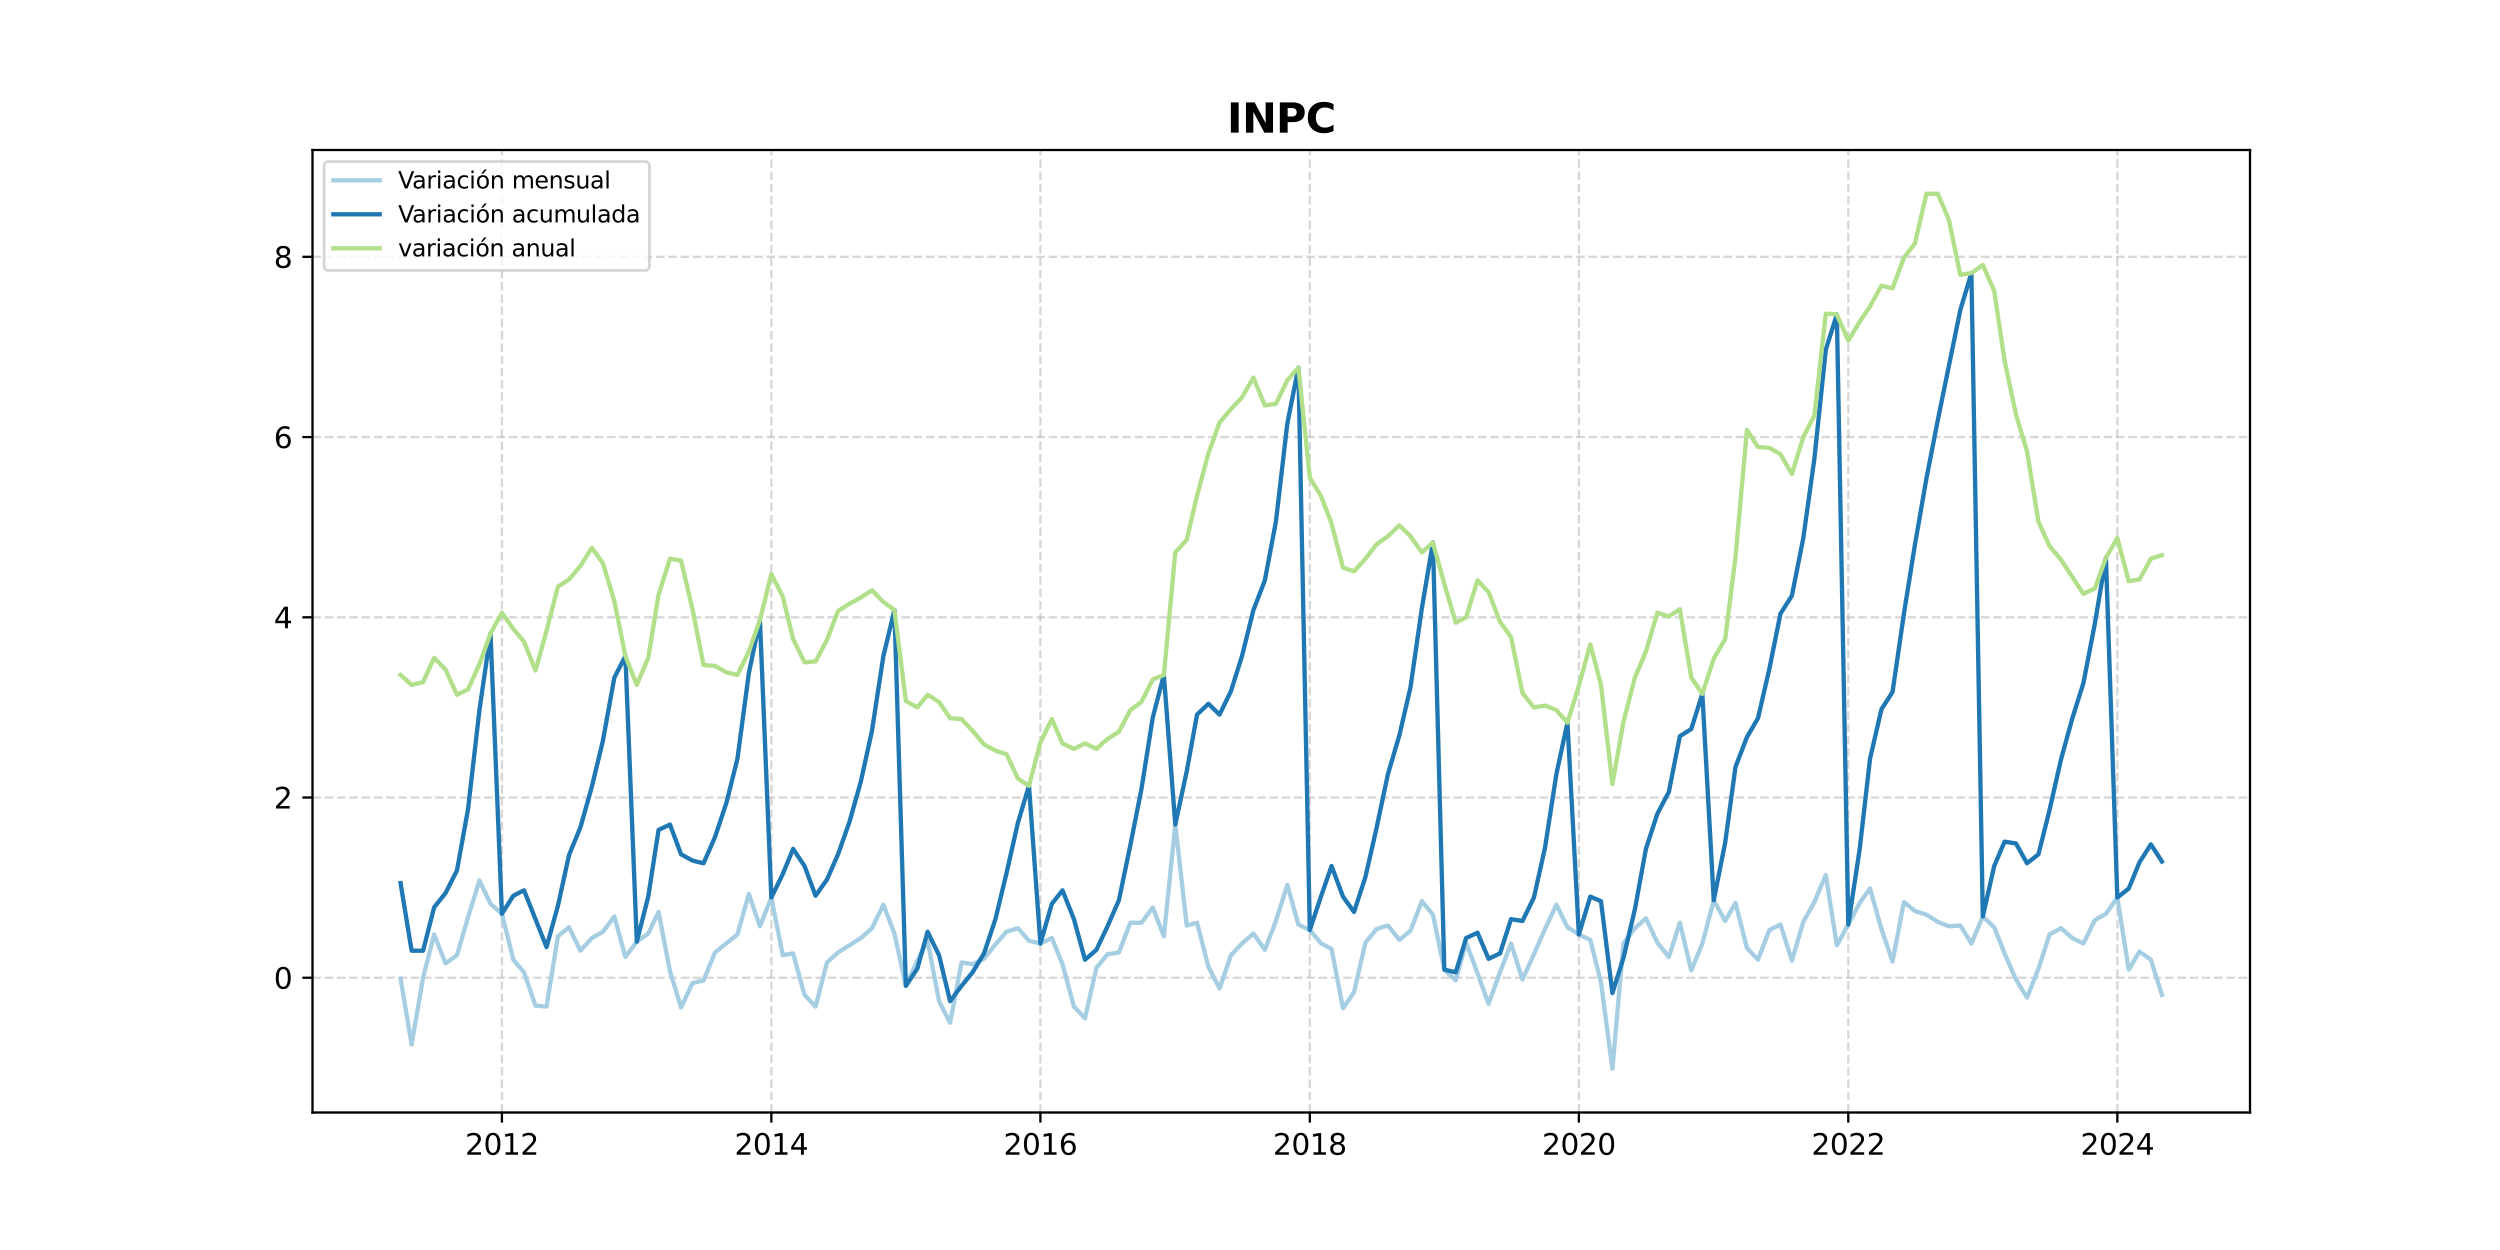 <?xml version="1.0" encoding="utf-8" standalone="no"?>
<!DOCTYPE svg PUBLIC "-//W3C//DTD SVG 1.1//EN"
  "http://www.w3.org/Graphics/SVG/1.1/DTD/svg11.dtd">
<svg xmlns:xlink="http://www.w3.org/1999/xlink" width="864pt" height="432pt" viewBox="0 0 864 432" xmlns="http://www.w3.org/2000/svg" version="1.1">
 <defs>
  <style type="text/css">*{stroke-linejoin: round; stroke-linecap: butt}</style>
 </defs>
 <g id="figure_1">
  <g id="patch_1">
   <path d="M 0 432 
L 864 432 
L 864 0 
L 0 0 
z
" style="fill: #ffffff"/>
  </g>
  <g id="axes_1">
   <g id="patch_2">
    <path d="M 108 384.48 
L 777.6 384.48 
L 777.6 51.84 
L 108 51.84 
z
" style="fill: #ffffff"/>
   </g>
   <g id="matplotlib.axis_1">
    <g id="xtick_1">
     <g id="line2d_1">
      <path d="M 173.465 384.48 
L 173.465 51.84 
" clip-path="url(#p5098caa0e2)" style="fill: none; stroke-dasharray: 2.96,1.28; stroke-dashoffset: 0; stroke: #b0b0b0; stroke-opacity: 0.5; stroke-width: 0.8"/>
     </g>
     <g id="line2d_2">
      <defs>
       <path id="m06161474cc" d="M 0 0 
L 0 3.5 
" style="stroke: #000000; stroke-width: 0.8"/>
      </defs>
      <g>
       <use xlink:href="#m06161474cc" x="173.465" y="384.48" style="stroke: #000000; stroke-width: 0.8"/>
      </g>
     </g>
     <g id="text_1">
      <!-- 2012 -->
      <g transform="translate(160.74 399.078) scale(0.1 -0.1)">
       <defs>
        <path id="DejaVuSans-32" d="M 1228 531 
L 3431 531 
L 3431 0 
L 469 0 
L 469 531 
Q 828 903 1448 1529 
Q 2069 2156 2228 2338 
Q 2531 2678 2651 2914 
Q 2772 3150 2772 3378 
Q 2772 3750 2511 3984 
Q 2250 4219 1831 4219 
Q 1534 4219 1204 4116 
Q 875 4013 500 3803 
L 500 4441 
Q 881 4594 1212 4672 
Q 1544 4750 1819 4750 
Q 2544 4750 2975 4387 
Q 3406 4025 3406 3419 
Q 3406 3131 3298 2873 
Q 3191 2616 2906 2266 
Q 2828 2175 2409 1742 
Q 1991 1309 1228 531 
z
" transform="scale(0.016)"/>
        <path id="DejaVuSans-30" d="M 2034 4250 
Q 1547 4250 1301 3770 
Q 1056 3291 1056 2328 
Q 1056 1369 1301 889 
Q 1547 409 2034 409 
Q 2525 409 2770 889 
Q 3016 1369 3016 2328 
Q 3016 3291 2770 3770 
Q 2525 4250 2034 4250 
z
M 2034 4750 
Q 2819 4750 3233 4129 
Q 3647 3509 3647 2328 
Q 3647 1150 3233 529 
Q 2819 -91 2034 -91 
Q 1250 -91 836 529 
Q 422 1150 422 2328 
Q 422 3509 836 4129 
Q 1250 4750 2034 4750 
z
" transform="scale(0.016)"/>
        <path id="DejaVuSans-31" d="M 794 531 
L 1825 531 
L 1825 4091 
L 703 3866 
L 703 4441 
L 1819 4666 
L 2450 4666 
L 2450 531 
L 3481 531 
L 3481 0 
L 794 0 
L 794 531 
z
" transform="scale(0.016)"/>
       </defs>
       <use xlink:href="#DejaVuSans-32"/>
       <use xlink:href="#DejaVuSans-30" transform="translate(63.623 0)"/>
       <use xlink:href="#DejaVuSans-31" transform="translate(127.246 0)"/>
       <use xlink:href="#DejaVuSans-32" transform="translate(190.869 0)"/>
      </g>
     </g>
    </g>
    <g id="xtick_2">
     <g id="line2d_3">
      <path d="M 266.576 384.48 
L 266.576 51.84 
" clip-path="url(#p5098caa0e2)" style="fill: none; stroke-dasharray: 2.96,1.28; stroke-dashoffset: 0; stroke: #b0b0b0; stroke-opacity: 0.5; stroke-width: 0.8"/>
     </g>
     <g id="line2d_4">
      <g>
       <use xlink:href="#m06161474cc" x="266.576" y="384.48" style="stroke: #000000; stroke-width: 0.8"/>
      </g>
     </g>
     <g id="text_2">
      <!-- 2014 -->
      <g transform="translate(253.851 399.078) scale(0.1 -0.1)">
       <defs>
        <path id="DejaVuSans-34" d="M 2419 4116 
L 825 1625 
L 2419 1625 
L 2419 4116 
z
M 2253 4666 
L 3047 4666 
L 3047 1625 
L 3713 1625 
L 3713 1100 
L 3047 1100 
L 3047 0 
L 2419 0 
L 2419 1100 
L 313 1100 
L 313 1709 
L 2253 4666 
z
" transform="scale(0.016)"/>
       </defs>
       <use xlink:href="#DejaVuSans-32"/>
       <use xlink:href="#DejaVuSans-30" transform="translate(63.623 0)"/>
       <use xlink:href="#DejaVuSans-31" transform="translate(127.246 0)"/>
       <use xlink:href="#DejaVuSans-34" transform="translate(190.869 0)"/>
      </g>
     </g>
    </g>
    <g id="xtick_3">
     <g id="line2d_5">
      <path d="M 359.56 384.48 
L 359.56 51.84 
" clip-path="url(#p5098caa0e2)" style="fill: none; stroke-dasharray: 2.96,1.28; stroke-dashoffset: 0; stroke: #b0b0b0; stroke-opacity: 0.5; stroke-width: 0.8"/>
     </g>
     <g id="line2d_6">
      <g>
       <use xlink:href="#m06161474cc" x="359.56" y="384.48" style="stroke: #000000; stroke-width: 0.8"/>
      </g>
     </g>
     <g id="text_3">
      <!-- 2016 -->
      <g transform="translate(346.835 399.078) scale(0.1 -0.1)">
       <defs>
        <path id="DejaVuSans-36" d="M 2113 2584 
Q 1688 2584 1439 2293 
Q 1191 2003 1191 1497 
Q 1191 994 1439 701 
Q 1688 409 2113 409 
Q 2538 409 2786 701 
Q 3034 994 3034 1497 
Q 3034 2003 2786 2293 
Q 2538 2584 2113 2584 
z
M 3366 4563 
L 3366 3988 
Q 3128 4100 2886 4159 
Q 2644 4219 2406 4219 
Q 1781 4219 1451 3797 
Q 1122 3375 1075 2522 
Q 1259 2794 1537 2939 
Q 1816 3084 2150 3084 
Q 2853 3084 3261 2657 
Q 3669 2231 3669 1497 
Q 3669 778 3244 343 
Q 2819 -91 2113 -91 
Q 1303 -91 875 529 
Q 447 1150 447 2328 
Q 447 3434 972 4092 
Q 1497 4750 2381 4750 
Q 2619 4750 2861 4703 
Q 3103 4656 3366 4563 
z
" transform="scale(0.016)"/>
       </defs>
       <use xlink:href="#DejaVuSans-32"/>
       <use xlink:href="#DejaVuSans-30" transform="translate(63.623 0)"/>
       <use xlink:href="#DejaVuSans-31" transform="translate(127.246 0)"/>
       <use xlink:href="#DejaVuSans-36" transform="translate(190.869 0)"/>
      </g>
     </g>
    </g>
    <g id="xtick_4">
     <g id="line2d_7">
      <path d="M 452.672 384.48 
L 452.672 51.84 
" clip-path="url(#p5098caa0e2)" style="fill: none; stroke-dasharray: 2.96,1.28; stroke-dashoffset: 0; stroke: #b0b0b0; stroke-opacity: 0.5; stroke-width: 0.8"/>
     </g>
     <g id="line2d_8">
      <g>
       <use xlink:href="#m06161474cc" x="452.672" y="384.48" style="stroke: #000000; stroke-width: 0.8"/>
      </g>
     </g>
     <g id="text_4">
      <!-- 2018 -->
      <g transform="translate(439.947 399.078) scale(0.1 -0.1)">
       <defs>
        <path id="DejaVuSans-38" d="M 2034 2216 
Q 1584 2216 1326 1975 
Q 1069 1734 1069 1313 
Q 1069 891 1326 650 
Q 1584 409 2034 409 
Q 2484 409 2743 651 
Q 3003 894 3003 1313 
Q 3003 1734 2745 1975 
Q 2488 2216 2034 2216 
z
M 1403 2484 
Q 997 2584 770 2862 
Q 544 3141 544 3541 
Q 544 4100 942 4425 
Q 1341 4750 2034 4750 
Q 2731 4750 3128 4425 
Q 3525 4100 3525 3541 
Q 3525 3141 3298 2862 
Q 3072 2584 2669 2484 
Q 3125 2378 3379 2068 
Q 3634 1759 3634 1313 
Q 3634 634 3220 271 
Q 2806 -91 2034 -91 
Q 1263 -91 848 271 
Q 434 634 434 1313 
Q 434 1759 690 2068 
Q 947 2378 1403 2484 
z
M 1172 3481 
Q 1172 3119 1398 2916 
Q 1625 2713 2034 2713 
Q 2441 2713 2670 2916 
Q 2900 3119 2900 3481 
Q 2900 3844 2670 4047 
Q 2441 4250 2034 4250 
Q 1625 4250 1398 4047 
Q 1172 3844 1172 3481 
z
" transform="scale(0.016)"/>
       </defs>
       <use xlink:href="#DejaVuSans-32"/>
       <use xlink:href="#DejaVuSans-30" transform="translate(63.623 0)"/>
       <use xlink:href="#DejaVuSans-31" transform="translate(127.246 0)"/>
       <use xlink:href="#DejaVuSans-38" transform="translate(190.869 0)"/>
      </g>
     </g>
    </g>
    <g id="xtick_5">
     <g id="line2d_9">
      <path d="M 545.656 384.48 
L 545.656 51.84 
" clip-path="url(#p5098caa0e2)" style="fill: none; stroke-dasharray: 2.96,1.28; stroke-dashoffset: 0; stroke: #b0b0b0; stroke-opacity: 0.5; stroke-width: 0.8"/>
     </g>
     <g id="line2d_10">
      <g>
       <use xlink:href="#m06161474cc" x="545.656" y="384.48" style="stroke: #000000; stroke-width: 0.8"/>
      </g>
     </g>
     <g id="text_5">
      <!-- 2020 -->
      <g transform="translate(532.931 399.078) scale(0.1 -0.1)">
       <use xlink:href="#DejaVuSans-32"/>
       <use xlink:href="#DejaVuSans-30" transform="translate(63.623 0)"/>
       <use xlink:href="#DejaVuSans-32" transform="translate(127.246 0)"/>
       <use xlink:href="#DejaVuSans-30" transform="translate(190.869 0)"/>
      </g>
     </g>
    </g>
    <g id="xtick_6">
     <g id="line2d_11">
      <path d="M 638.767 384.48 
L 638.767 51.84 
" clip-path="url(#p5098caa0e2)" style="fill: none; stroke-dasharray: 2.96,1.28; stroke-dashoffset: 0; stroke: #b0b0b0; stroke-opacity: 0.5; stroke-width: 0.8"/>
     </g>
     <g id="line2d_12">
      <g>
       <use xlink:href="#m06161474cc" x="638.767" y="384.48" style="stroke: #000000; stroke-width: 0.8"/>
      </g>
     </g>
     <g id="text_6">
      <!-- 2022 -->
      <g transform="translate(626.042 399.078) scale(0.1 -0.1)">
       <use xlink:href="#DejaVuSans-32"/>
       <use xlink:href="#DejaVuSans-30" transform="translate(63.623 0)"/>
       <use xlink:href="#DejaVuSans-32" transform="translate(127.246 0)"/>
       <use xlink:href="#DejaVuSans-32" transform="translate(190.869 0)"/>
      </g>
     </g>
    </g>
    <g id="xtick_7">
     <g id="line2d_13">
      <path d="M 731.751 384.48 
L 731.751 51.84 
" clip-path="url(#p5098caa0e2)" style="fill: none; stroke-dasharray: 2.96,1.28; stroke-dashoffset: 0; stroke: #b0b0b0; stroke-opacity: 0.5; stroke-width: 0.8"/>
     </g>
     <g id="line2d_14">
      <g>
       <use xlink:href="#m06161474cc" x="731.751" y="384.48" style="stroke: #000000; stroke-width: 0.8"/>
      </g>
     </g>
     <g id="text_7">
      <!-- 2024 -->
      <g transform="translate(719.026 399.078) scale(0.1 -0.1)">
       <use xlink:href="#DejaVuSans-32"/>
       <use xlink:href="#DejaVuSans-30" transform="translate(63.623 0)"/>
       <use xlink:href="#DejaVuSans-32" transform="translate(127.246 0)"/>
       <use xlink:href="#DejaVuSans-34" transform="translate(190.869 0)"/>
      </g>
     </g>
    </g>
   </g>
   <g id="matplotlib.axis_2">
    <g id="ytick_1">
     <g id="line2d_15">
      <path d="M 108 337.905 
L 777.6 337.905 
" clip-path="url(#p5098caa0e2)" style="fill: none; stroke-dasharray: 2.96,1.28; stroke-dashoffset: 0; stroke: #b0b0b0; stroke-opacity: 0.5; stroke-width: 0.8"/>
     </g>
     <g id="line2d_16">
      <defs>
       <path id="md1e1a2784a" d="M 0 0 
L -3.5 0 
" style="stroke: #000000; stroke-width: 0.8"/>
      </defs>
      <g>
       <use xlink:href="#md1e1a2784a" x="108" y="337.905" style="stroke: #000000; stroke-width: 0.8"/>
      </g>
     </g>
     <g id="text_8">
      <!-- 0 -->
      <g transform="translate(94.638 341.705) scale(0.1 -0.1)">
       <use xlink:href="#DejaVuSans-30"/>
      </g>
     </g>
    </g>
    <g id="ytick_2">
     <g id="line2d_17">
      <path d="M 108 275.619 
L 777.6 275.619 
" clip-path="url(#p5098caa0e2)" style="fill: none; stroke-dasharray: 2.96,1.28; stroke-dashoffset: 0; stroke: #b0b0b0; stroke-opacity: 0.5; stroke-width: 0.8"/>
     </g>
     <g id="line2d_18">
      <g>
       <use xlink:href="#md1e1a2784a" x="108" y="275.619" style="stroke: #000000; stroke-width: 0.8"/>
      </g>
     </g>
     <g id="text_9">
      <!-- 2 -->
      <g transform="translate(94.638 279.418) scale(0.1 -0.1)">
       <use xlink:href="#DejaVuSans-32"/>
      </g>
     </g>
    </g>
    <g id="ytick_3">
     <g id="line2d_19">
      <path d="M 108 213.333 
L 777.6 213.333 
" clip-path="url(#p5098caa0e2)" style="fill: none; stroke-dasharray: 2.96,1.28; stroke-dashoffset: 0; stroke: #b0b0b0; stroke-opacity: 0.5; stroke-width: 0.8"/>
     </g>
     <g id="line2d_20">
      <g>
       <use xlink:href="#md1e1a2784a" x="108" y="213.333" style="stroke: #000000; stroke-width: 0.8"/>
      </g>
     </g>
     <g id="text_10">
      <!-- 4 -->
      <g transform="translate(94.638 217.132) scale(0.1 -0.1)">
       <use xlink:href="#DejaVuSans-34"/>
      </g>
     </g>
    </g>
    <g id="ytick_4">
     <g id="line2d_21">
      <path d="M 108 151.047 
L 777.6 151.047 
" clip-path="url(#p5098caa0e2)" style="fill: none; stroke-dasharray: 2.96,1.28; stroke-dashoffset: 0; stroke: #b0b0b0; stroke-opacity: 0.5; stroke-width: 0.8"/>
     </g>
     <g id="line2d_22">
      <g>
       <use xlink:href="#md1e1a2784a" x="108" y="151.047" style="stroke: #000000; stroke-width: 0.8"/>
      </g>
     </g>
     <g id="text_11">
      <!-- 6 -->
      <g transform="translate(94.638 154.846) scale(0.1 -0.1)">
       <use xlink:href="#DejaVuSans-36"/>
      </g>
     </g>
    </g>
    <g id="ytick_5">
     <g id="line2d_23">
      <path d="M 108 88.76 
L 777.6 88.76 
" clip-path="url(#p5098caa0e2)" style="fill: none; stroke-dasharray: 2.96,1.28; stroke-dashoffset: 0; stroke: #b0b0b0; stroke-opacity: 0.5; stroke-width: 0.8"/>
     </g>
     <g id="line2d_24">
      <g>
       <use xlink:href="#md1e1a2784a" x="108" y="88.76" style="stroke: #000000; stroke-width: 0.8"/>
      </g>
     </g>
     <g id="text_12">
      <!-- 8 -->
      <g transform="translate(94.638 92.559) scale(0.1 -0.1)">
       <use xlink:href="#DejaVuSans-38"/>
      </g>
     </g>
    </g>
   </g>
   <g id="line2d_25">
    <path d="M 138.436 338.217 
L 142.258 360.951 
L 146.206 337.905 
L 150.028 322.957 
L 153.976 332.923 
L 157.925 330.12 
L 161.746 317.04 
L 165.695 304.271 
L 169.516 312.368 
L 173.465 315.794 
L 177.413 331.677 
L 181.107 336.037 
L 185.056 347.56 
L 188.877 347.871 
L 192.826 323.58 
L 196.647 320.465 
L 200.596 328.562 
L 204.544 324.202 
L 208.365 322.022 
L 212.314 316.728 
L 216.135 330.742 
L 220.084 325.448 
L 224.033 322.645 
L 227.599 315.171 
L 231.548 335.725 
L 235.369 348.183 
L 239.318 339.774 
L 243.139 338.84 
L 247.088 329.185 
L 254.858 322.957 
L 258.806 308.942 
L 262.627 320.154 
L 266.576 310.188 
L 270.525 330.12 
L 274.091 329.497 
L 278.04 343.823 
L 281.861 347.871 
L 285.81 332.611 
L 289.631 329.185 
L 297.528 324.202 
L 301.35 320.777 
L 305.298 312.679 
L 309.119 322.645 
L 313.068 340.708 
L 317.017 331.988 
L 320.583 325.137 
L 324.532 346.003 
L 328.353 353.477 
L 332.302 332.611 
L 336.123 333.234 
L 340.072 331.365 
L 344.02 326.382 
L 347.842 322.022 
L 351.79 320.777 
L 355.612 325.137 
L 359.56 326.071 
L 363.509 324.202 
L 367.203 333.234 
L 371.151 347.871 
L 374.973 351.92 
L 378.921 334.48 
L 382.742 329.808 
L 386.691 329.185 
L 390.64 318.908 
L 394.461 318.908 
L 398.41 313.614 
L 402.231 323.58 
L 406.18 284.962 
L 410.128 319.842 
L 413.695 318.908 
L 417.643 334.168 
L 421.465 341.643 
L 425.413 330.12 
L 429.235 326.071 
L 433.183 322.645 
L 437.132 328.251 
L 440.953 318.285 
L 444.902 305.828 
L 448.723 319.531 
L 452.672 321.4 
L 456.62 326.071 
L 460.187 327.94 
L 464.135 348.494 
L 467.957 342.888 
L 471.905 325.76 
L 475.727 321.088 
L 479.675 319.842 
L 483.624 324.825 
L 487.445 321.711 
L 491.394 311.434 
L 495.215 316.105 
L 499.164 335.103 
L 503.112 338.84 
L 506.679 325.76 
L 510.627 336.348 
L 514.449 346.937 
L 518.397 336.037 
L 522.219 326.071 
L 526.167 338.528 
L 530.116 329.808 
L 533.937 321.088 
L 537.886 312.679 
L 541.707 320.465 
L 545.656 322.957 
L 549.604 324.825 
L 553.298 339.463 
L 557.247 369.36 
L 561.068 326.071 
L 565.017 320.777 
L 568.838 317.351 
L 572.787 325.76 
L 576.735 330.742 
L 580.557 318.908 
L 584.505 335.414 
L 588.326 326.071 
L 592.275 311.122 
L 596.224 318.285 
L 599.79 312.057 
L 603.739 327.628 
L 607.56 331.677 
L 611.509 321.4 
L 615.33 319.531 
L 619.279 331.988 
L 623.227 318.597 
L 627.049 311.745 
L 630.997 302.402 
L 634.818 326.694 
L 638.767 319.531 
L 642.716 312.057 
L 646.282 307.074 
L 650.231 321.088 
L 654.052 332.3 
L 658.001 311.745 
L 661.822 314.859 
L 665.771 316.105 
L 669.719 318.597 
L 673.541 320.154 
L 677.489 319.842 
L 681.311 326.071 
L 685.259 316.728 
L 689.208 320.465 
L 692.774 329.497 
L 696.723 338.528 
L 700.544 344.757 
L 704.493 334.791 
L 708.314 322.957 
L 712.263 320.777 
L 716.211 324.202 
L 720.033 326.071 
L 723.981 317.974 
L 727.803 315.794 
L 731.751 310.188 
L 735.7 335.103 
L 739.394 328.874 
L 743.342 331.677 
L 747.164 343.823 
L 747.164 343.823 
" clip-path="url(#p5098caa0e2)" style="fill: none; stroke: #a6cee3; stroke-width: 1.5; stroke-linecap: square"/>
   </g>
   <g id="line2d_26">
    <path d="M 138.436 305.205 
L 142.258 328.562 
L 146.206 328.562 
L 150.028 313.614 
L 153.976 308.631 
L 157.925 300.845 
L 161.746 279.668 
L 165.695 245.41 
L 169.516 218.939 
L 173.465 315.794 
L 177.413 309.565 
L 181.107 307.697 
L 188.877 327.317 
L 192.826 312.991 
L 196.647 295.551 
L 200.596 285.896 
L 204.544 271.882 
L 208.365 255.999 
L 212.314 234.199 
L 216.135 226.724 
L 220.084 325.448 
L 224.033 309.877 
L 227.599 286.831 
L 231.548 284.962 
L 235.369 295.239 
L 239.318 297.419 
L 243.139 298.354 
L 247.088 289.322 
L 251.036 277.488 
L 254.858 262.228 
L 258.806 232.642 
L 262.627 214.267 
L 266.576 310.188 
L 270.525 302.091 
L 274.091 293.371 
L 278.04 299.288 
L 281.861 309.565 
L 285.81 303.959 
L 289.631 295.239 
L 293.58 284.028 
L 297.528 270.013 
L 301.35 252.573 
L 305.298 226.724 
L 309.119 210.841 
L 313.068 340.708 
L 317.017 334.791 
L 320.583 322.022 
L 324.532 330.12 
L 328.353 346.003 
L 332.302 340.708 
L 336.123 336.037 
L 340.072 329.497 
L 344.02 317.662 
L 347.842 301.779 
L 351.79 284.339 
L 355.612 271.571 
L 359.56 326.071 
L 363.509 312.368 
L 367.203 307.697 
L 371.151 317.662 
L 374.973 331.677 
L 378.921 328.251 
L 382.742 320.154 
L 386.691 311.122 
L 390.64 292.125 
L 394.461 272.816 
L 398.41 247.902 
L 402.231 233.264 
L 406.18 284.962 
L 410.128 266.588 
L 413.695 246.967 
L 417.643 243.23 
L 421.465 246.967 
L 425.413 238.87 
L 429.235 226.724 
L 433.183 210.841 
L 437.132 200.564 
L 440.953 180.321 
L 444.902 146.375 
L 448.723 127.066 
L 452.672 321.4 
L 456.62 309.565 
L 460.187 299.288 
L 464.135 309.877 
L 467.957 315.171 
L 471.905 303.025 
L 475.727 286.208 
L 479.675 267.522 
L 483.624 254.13 
L 487.445 237.624 
L 491.394 210.218 
L 495.215 187.484 
L 499.164 335.103 
L 503.112 336.037 
L 506.679 324.202 
L 510.627 322.334 
L 514.449 331.365 
L 518.397 329.497 
L 522.219 317.662 
L 526.167 318.285 
L 530.116 310.188 
L 533.937 293.059 
L 537.886 267.522 
L 541.707 249.77 
L 545.656 322.957 
L 549.604 309.877 
L 553.298 311.434 
L 557.247 343.2 
L 561.068 331.054 
L 565.017 314.237 
L 568.838 293.371 
L 572.787 281.225 
L 576.735 273.751 
L 580.557 254.442 
L 584.505 251.95 
L 588.326 239.804 
L 592.275 311.122 
L 596.224 291.191 
L 599.79 265.03 
L 603.739 254.753 
L 607.56 248.213 
L 611.509 231.084 
L 615.33 212.087 
L 619.279 205.858 
L 623.227 185.927 
L 627.049 158.521 
L 630.997 120.838 
L 634.818 108.692 
L 638.767 319.531 
L 642.716 293.371 
L 646.282 262.228 
L 650.231 245.099 
L 654.052 239.182 
L 658.001 212.087 
L 661.822 188.107 
L 665.771 165.372 
L 669.719 145.129 
L 677.489 107.135 
L 681.311 94.366 
L 685.259 316.728 
L 689.208 299.288 
L 692.774 290.879 
L 696.723 291.502 
L 700.544 298.354 
L 704.493 295.239 
L 708.314 279.979 
L 712.263 262.539 
L 716.211 248.213 
L 720.033 236.067 
L 723.981 215.513 
L 727.803 192.778 
L 731.751 310.188 
L 735.7 307.074 
L 739.394 298.042 
L 743.342 291.814 
L 747.164 297.731 
L 747.164 297.731 
" clip-path="url(#p5098caa0e2)" style="fill: none; stroke: #1f78b4; stroke-width: 1.5; stroke-linecap: square"/>
   </g>
   <g id="line2d_27">
    <path d="M 138.436 233.264 
L 142.258 236.69 
L 146.206 235.756 
L 150.028 227.347 
L 153.976 231.396 
L 157.925 240.116 
L 161.746 238.247 
L 165.695 229.527 
L 169.516 218.939 
L 173.465 211.776 
L 177.413 217.381 
L 181.107 221.741 
L 185.056 231.707 
L 188.877 218.004 
L 192.826 202.744 
L 196.647 200.253 
L 200.596 195.581 
L 204.544 189.353 
L 208.365 194.647 
L 212.314 207.727 
L 216.135 226.724 
L 220.084 236.69 
L 224.033 227.347 
L 227.599 205.547 
L 231.548 193.09 
L 235.369 193.713 
L 239.318 210.53 
L 243.139 229.839 
L 247.088 230.15 
L 251.036 232.33 
L 254.858 233.264 
L 258.806 225.167 
L 262.627 214.267 
L 266.576 198.384 
L 270.525 206.17 
L 274.091 220.807 
L 278.04 228.904 
L 281.861 228.593 
L 285.81 221.119 
L 289.631 211.153 
L 293.58 208.661 
L 297.528 206.481 
L 301.35 203.99 
L 305.298 208.038 
L 309.119 210.841 
L 313.068 242.296 
L 317.017 244.476 
L 320.583 240.116 
L 324.532 242.607 
L 328.353 248.213 
L 332.302 248.525 
L 336.123 252.573 
L 340.072 257.245 
L 344.02 259.425 
L 347.842 260.67 
L 351.79 269.079 
L 355.612 271.571 
L 359.56 256.622 
L 363.509 248.525 
L 367.203 256.933 
L 371.151 258.802 
L 374.973 256.933 
L 378.921 258.802 
L 382.742 255.376 
L 386.691 252.885 
L 390.64 245.41 
L 394.461 242.607 
L 398.41 234.822 
L 402.231 233.264 
L 406.18 190.91 
L 410.128 186.55 
L 413.695 171.29 
L 417.643 156.652 
L 421.465 146.064 
L 425.413 141.392 
L 429.235 137.344 
L 433.183 130.492 
L 437.132 140.146 
L 440.953 139.524 
L 444.902 131.426 
L 448.723 127.066 
L 452.672 165.061 
L 456.62 171.601 
L 460.187 180.944 
L 464.135 196.204 
L 467.957 197.45 
L 471.905 193.09 
L 475.727 188.107 
L 479.675 185.304 
L 483.624 181.567 
L 487.445 185.304 
L 491.394 190.91 
L 495.215 187.484 
L 499.164 201.81 
L 503.112 215.201 
L 506.679 213.333 
L 510.627 200.564 
L 514.449 204.613 
L 518.397 214.89 
L 522.219 220.184 
L 526.167 239.493 
L 530.116 244.476 
L 533.937 243.853 
L 537.886 245.41 
L 541.707 249.77 
L 545.656 237.002 
L 549.604 222.676 
L 553.298 236.69 
L 557.247 270.948 
L 561.068 249.459 
L 565.017 234.199 
L 568.838 225.167 
L 572.787 211.776 
L 576.735 213.021 
L 580.557 210.53 
L 584.505 234.199 
L 588.326 239.804 
L 592.275 227.659 
L 596.224 220.807 
L 599.79 192.467 
L 603.739 148.555 
L 607.56 154.472 
L 611.509 154.784 
L 615.33 156.964 
L 619.279 163.815 
L 623.227 151.047 
L 627.049 143.572 
L 630.997 108.38 
L 634.818 108.692 
L 638.767 117.723 
L 642.716 111.183 
L 646.282 105.889 
L 650.231 98.726 
L 654.052 99.66 
L 658.001 89.072 
L 661.822 84.089 
L 665.771 66.96 
L 669.719 66.96 
L 673.541 75.992 
L 677.489 94.989 
L 681.311 94.366 
L 685.259 91.563 
L 689.208 100.595 
L 692.774 124.575 
L 696.723 143.261 
L 700.544 156.029 
L 704.493 180.321 
L 708.314 188.73 
L 712.263 193.401 
L 720.033 205.236 
L 723.981 203.367 
L 727.803 192.778 
L 731.751 185.927 
L 735.7 200.876 
L 739.394 200.253 
L 743.342 193.09 
L 747.164 191.844 
L 747.164 191.844 
" clip-path="url(#p5098caa0e2)" style="fill: none; stroke: #b2df8a; stroke-width: 1.5; stroke-linecap: square"/>
   </g>
   <g id="patch_3">
    <path d="M 108 384.48 
L 108 51.84 
" style="fill: none; stroke: #000000; stroke-width: 0.8; stroke-linejoin: miter; stroke-linecap: square"/>
   </g>
   <g id="patch_4">
    <path d="M 777.6 384.48 
L 777.6 51.84 
" style="fill: none; stroke: #000000; stroke-width: 0.8; stroke-linejoin: miter; stroke-linecap: square"/>
   </g>
   <g id="patch_5">
    <path d="M 108 384.48 
L 777.6 384.48 
" style="fill: none; stroke: #000000; stroke-width: 0.8; stroke-linejoin: miter; stroke-linecap: square"/>
   </g>
   <g id="patch_6">
    <path d="M 108 51.84 
L 777.6 51.84 
" style="fill: none; stroke: #000000; stroke-width: 0.8; stroke-linejoin: miter; stroke-linecap: square"/>
   </g>
   <g id="text_13">
    <!-- INPC -->
    <g transform="translate(424.07 45.84) scale(0.14 -0.14)">
     <defs>
      <path id="DejaVuSans-Bold-49" d="M 588 4666 
L 1791 4666 
L 1791 0 
L 588 0 
L 588 4666 
z
" transform="scale(0.016)"/>
      <path id="DejaVuSans-Bold-4e" d="M 588 4666 
L 1931 4666 
L 3628 1466 
L 3628 4666 
L 4769 4666 
L 4769 0 
L 3425 0 
L 1728 3200 
L 1728 0 
L 588 0 
L 588 4666 
z
" transform="scale(0.016)"/>
      <path id="DejaVuSans-Bold-50" d="M 588 4666 
L 2584 4666 
Q 3475 4666 3951 4270 
Q 4428 3875 4428 3144 
Q 4428 2409 3951 2014 
Q 3475 1619 2584 1619 
L 1791 1619 
L 1791 0 
L 588 0 
L 588 4666 
z
M 1791 3794 
L 1791 2491 
L 2456 2491 
Q 2806 2491 2997 2661 
Q 3188 2831 3188 3144 
Q 3188 3456 2997 3625 
Q 2806 3794 2456 3794 
L 1791 3794 
z
" transform="scale(0.016)"/>
      <path id="DejaVuSans-Bold-43" d="M 4288 256 
Q 3956 84 3597 -3 
Q 3238 -91 2847 -91 
Q 1681 -91 1000 561 
Q 319 1213 319 2328 
Q 319 3447 1000 4098 
Q 1681 4750 2847 4750 
Q 3238 4750 3597 4662 
Q 3956 4575 4288 4403 
L 4288 3438 
Q 3953 3666 3628 3772 
Q 3303 3878 2944 3878 
Q 2300 3878 1931 3465 
Q 1563 3053 1563 2328 
Q 1563 1606 1931 1193 
Q 2300 781 2944 781 
Q 3303 781 3628 887 
Q 3953 994 4288 1222 
L 4288 256 
z
" transform="scale(0.016)"/>
     </defs>
     <use xlink:href="#DejaVuSans-Bold-49"/>
     <use xlink:href="#DejaVuSans-Bold-4e" transform="translate(37.207 0)"/>
     <use xlink:href="#DejaVuSans-Bold-50" transform="translate(120.898 0)"/>
     <use xlink:href="#DejaVuSans-Bold-43" transform="translate(194.189 0)"/>
    </g>
   </g>
   <g id="legend_1">
    <g id="patch_7">
     <path d="M 113.6 93.468 
L 222.838 93.468 
Q 224.438 93.468 224.438 91.868 
L 224.438 57.44 
Q 224.438 55.84 222.838 55.84 
L 113.6 55.84 
Q 112 55.84 112 57.44 
L 112 91.868 
Q 112 93.468 113.6 93.468 
z
" style="fill: #ffffff; opacity: 0.8; stroke: #cccccc; stroke-linejoin: miter"/>
    </g>
    <g id="line2d_28">
     <path d="M 115.2 62.319 
L 123.2 62.319 
L 131.2 62.319 
" style="fill: none; stroke: #a6cee3; stroke-width: 1.5; stroke-linecap: square"/>
    </g>
    <g id="text_14">
     <!-- Variación mensual -->
     <g transform="translate(137.6 65.119) scale(0.08 -0.08)">
      <defs>
       <path id="DejaVuSans-56" d="M 1831 0 
L 50 4666 
L 709 4666 
L 2188 738 
L 3669 4666 
L 4325 4666 
L 2547 0 
L 1831 0 
z
" transform="scale(0.016)"/>
       <path id="DejaVuSans-61" d="M 2194 1759 
Q 1497 1759 1228 1600 
Q 959 1441 959 1056 
Q 959 750 1161 570 
Q 1363 391 1709 391 
Q 2188 391 2477 730 
Q 2766 1069 2766 1631 
L 2766 1759 
L 2194 1759 
z
M 3341 1997 
L 3341 0 
L 2766 0 
L 2766 531 
Q 2569 213 2275 61 
Q 1981 -91 1556 -91 
Q 1019 -91 701 211 
Q 384 513 384 1019 
Q 384 1609 779 1909 
Q 1175 2209 1959 2209 
L 2766 2209 
L 2766 2266 
Q 2766 2663 2505 2880 
Q 2244 3097 1772 3097 
Q 1472 3097 1187 3025 
Q 903 2953 641 2809 
L 641 3341 
Q 956 3463 1253 3523 
Q 1550 3584 1831 3584 
Q 2591 3584 2966 3190 
Q 3341 2797 3341 1997 
z
" transform="scale(0.016)"/>
       <path id="DejaVuSans-72" d="M 2631 2963 
Q 2534 3019 2420 3045 
Q 2306 3072 2169 3072 
Q 1681 3072 1420 2755 
Q 1159 2438 1159 1844 
L 1159 0 
L 581 0 
L 581 3500 
L 1159 3500 
L 1159 2956 
Q 1341 3275 1631 3429 
Q 1922 3584 2338 3584 
Q 2397 3584 2469 3576 
Q 2541 3569 2628 3553 
L 2631 2963 
z
" transform="scale(0.016)"/>
       <path id="DejaVuSans-69" d="M 603 3500 
L 1178 3500 
L 1178 0 
L 603 0 
L 603 3500 
z
M 603 4863 
L 1178 4863 
L 1178 4134 
L 603 4134 
L 603 4863 
z
" transform="scale(0.016)"/>
       <path id="DejaVuSans-63" d="M 3122 3366 
L 3122 2828 
Q 2878 2963 2633 3030 
Q 2388 3097 2138 3097 
Q 1578 3097 1268 2742 
Q 959 2388 959 1747 
Q 959 1106 1268 751 
Q 1578 397 2138 397 
Q 2388 397 2633 464 
Q 2878 531 3122 666 
L 3122 134 
Q 2881 22 2623 -34 
Q 2366 -91 2075 -91 
Q 1284 -91 818 406 
Q 353 903 353 1747 
Q 353 2603 823 3093 
Q 1294 3584 2113 3584 
Q 2378 3584 2631 3529 
Q 2884 3475 3122 3366 
z
" transform="scale(0.016)"/>
       <path id="DejaVuSans-f3" d="M 1959 3097 
Q 1497 3097 1228 2736 
Q 959 2375 959 1747 
Q 959 1119 1226 758 
Q 1494 397 1959 397 
Q 2419 397 2687 759 
Q 2956 1122 2956 1747 
Q 2956 2369 2687 2733 
Q 2419 3097 1959 3097 
z
M 1959 3584 
Q 2709 3584 3137 3096 
Q 3566 2609 3566 1747 
Q 3566 888 3137 398 
Q 2709 -91 1959 -91 
Q 1206 -91 779 398 
Q 353 888 353 1747 
Q 353 2609 779 3096 
Q 1206 3584 1959 3584 
z
M 2394 5119 
L 3016 5119 
L 1997 3944 
L 1519 3944 
L 2394 5119 
z
" transform="scale(0.016)"/>
       <path id="DejaVuSans-6e" d="M 3513 2113 
L 3513 0 
L 2938 0 
L 2938 2094 
Q 2938 2591 2744 2837 
Q 2550 3084 2163 3084 
Q 1697 3084 1428 2787 
Q 1159 2491 1159 1978 
L 1159 0 
L 581 0 
L 581 3500 
L 1159 3500 
L 1159 2956 
Q 1366 3272 1645 3428 
Q 1925 3584 2291 3584 
Q 2894 3584 3203 3211 
Q 3513 2838 3513 2113 
z
" transform="scale(0.016)"/>
       <path id="DejaVuSans-20" transform="scale(0.016)"/>
       <path id="DejaVuSans-6d" d="M 3328 2828 
Q 3544 3216 3844 3400 
Q 4144 3584 4550 3584 
Q 5097 3584 5394 3201 
Q 5691 2819 5691 2113 
L 5691 0 
L 5113 0 
L 5113 2094 
Q 5113 2597 4934 2840 
Q 4756 3084 4391 3084 
Q 3944 3084 3684 2787 
Q 3425 2491 3425 1978 
L 3425 0 
L 2847 0 
L 2847 2094 
Q 2847 2600 2669 2842 
Q 2491 3084 2119 3084 
Q 1678 3084 1418 2786 
Q 1159 2488 1159 1978 
L 1159 0 
L 581 0 
L 581 3500 
L 1159 3500 
L 1159 2956 
Q 1356 3278 1631 3431 
Q 1906 3584 2284 3584 
Q 2666 3584 2933 3390 
Q 3200 3197 3328 2828 
z
" transform="scale(0.016)"/>
       <path id="DejaVuSans-65" d="M 3597 1894 
L 3597 1613 
L 953 1613 
Q 991 1019 1311 708 
Q 1631 397 2203 397 
Q 2534 397 2845 478 
Q 3156 559 3463 722 
L 3463 178 
Q 3153 47 2828 -22 
Q 2503 -91 2169 -91 
Q 1331 -91 842 396 
Q 353 884 353 1716 
Q 353 2575 817 3079 
Q 1281 3584 2069 3584 
Q 2775 3584 3186 3129 
Q 3597 2675 3597 1894 
z
M 3022 2063 
Q 3016 2534 2758 2815 
Q 2500 3097 2075 3097 
Q 1594 3097 1305 2825 
Q 1016 2553 972 2059 
L 3022 2063 
z
" transform="scale(0.016)"/>
       <path id="DejaVuSans-73" d="M 2834 3397 
L 2834 2853 
Q 2591 2978 2328 3040 
Q 2066 3103 1784 3103 
Q 1356 3103 1142 2972 
Q 928 2841 928 2578 
Q 928 2378 1081 2264 
Q 1234 2150 1697 2047 
L 1894 2003 
Q 2506 1872 2764 1633 
Q 3022 1394 3022 966 
Q 3022 478 2636 193 
Q 2250 -91 1575 -91 
Q 1294 -91 989 -36 
Q 684 19 347 128 
L 347 722 
Q 666 556 975 473 
Q 1284 391 1588 391 
Q 1994 391 2212 530 
Q 2431 669 2431 922 
Q 2431 1156 2273 1281 
Q 2116 1406 1581 1522 
L 1381 1569 
Q 847 1681 609 1914 
Q 372 2147 372 2553 
Q 372 3047 722 3315 
Q 1072 3584 1716 3584 
Q 2034 3584 2315 3537 
Q 2597 3491 2834 3397 
z
" transform="scale(0.016)"/>
       <path id="DejaVuSans-75" d="M 544 1381 
L 544 3500 
L 1119 3500 
L 1119 1403 
Q 1119 906 1312 657 
Q 1506 409 1894 409 
Q 2359 409 2629 706 
Q 2900 1003 2900 1516 
L 2900 3500 
L 3475 3500 
L 3475 0 
L 2900 0 
L 2900 538 
Q 2691 219 2414 64 
Q 2138 -91 1772 -91 
Q 1169 -91 856 284 
Q 544 659 544 1381 
z
M 1991 3584 
L 1991 3584 
z
" transform="scale(0.016)"/>
       <path id="DejaVuSans-6c" d="M 603 4863 
L 1178 4863 
L 1178 0 
L 603 0 
L 603 4863 
z
" transform="scale(0.016)"/>
      </defs>
      <use xlink:href="#DejaVuSans-56"/>
      <use xlink:href="#DejaVuSans-61" transform="translate(60.658 0)"/>
      <use xlink:href="#DejaVuSans-72" transform="translate(121.938 0)"/>
      <use xlink:href="#DejaVuSans-69" transform="translate(163.051 0)"/>
      <use xlink:href="#DejaVuSans-61" transform="translate(190.834 0)"/>
      <use xlink:href="#DejaVuSans-63" transform="translate(252.113 0)"/>
      <use xlink:href="#DejaVuSans-69" transform="translate(307.094 0)"/>
      <use xlink:href="#DejaVuSans-f3" transform="translate(334.877 0)"/>
      <use xlink:href="#DejaVuSans-6e" transform="translate(396.059 0)"/>
      <use xlink:href="#DejaVuSans-20" transform="translate(459.438 0)"/>
      <use xlink:href="#DejaVuSans-6d" transform="translate(491.225 0)"/>
      <use xlink:href="#DejaVuSans-65" transform="translate(588.637 0)"/>
      <use xlink:href="#DejaVuSans-6e" transform="translate(650.16 0)"/>
      <use xlink:href="#DejaVuSans-73" transform="translate(713.539 0)"/>
      <use xlink:href="#DejaVuSans-75" transform="translate(765.639 0)"/>
      <use xlink:href="#DejaVuSans-61" transform="translate(829.018 0)"/>
      <use xlink:href="#DejaVuSans-6c" transform="translate(890.297 0)"/>
     </g>
    </g>
    <g id="line2d_29">
     <path d="M 115.2 74.061 
L 123.2 74.061 
L 131.2 74.061 
" style="fill: none; stroke: #1f78b4; stroke-width: 1.5; stroke-linecap: square"/>
    </g>
    <g id="text_15">
     <!-- Variación acumulada -->
     <g transform="translate(137.6 76.861) scale(0.08 -0.08)">
      <defs>
       <path id="DejaVuSans-64" d="M 2906 2969 
L 2906 4863 
L 3481 4863 
L 3481 0 
L 2906 0 
L 2906 525 
Q 2725 213 2448 61 
Q 2172 -91 1784 -91 
Q 1150 -91 751 415 
Q 353 922 353 1747 
Q 353 2572 751 3078 
Q 1150 3584 1784 3584 
Q 2172 3584 2448 3432 
Q 2725 3281 2906 2969 
z
M 947 1747 
Q 947 1113 1208 752 
Q 1469 391 1925 391 
Q 2381 391 2643 752 
Q 2906 1113 2906 1747 
Q 2906 2381 2643 2742 
Q 2381 3103 1925 3103 
Q 1469 3103 1208 2742 
Q 947 2381 947 1747 
z
" transform="scale(0.016)"/>
      </defs>
      <use xlink:href="#DejaVuSans-56"/>
      <use xlink:href="#DejaVuSans-61" transform="translate(60.658 0)"/>
      <use xlink:href="#DejaVuSans-72" transform="translate(121.938 0)"/>
      <use xlink:href="#DejaVuSans-69" transform="translate(163.051 0)"/>
      <use xlink:href="#DejaVuSans-61" transform="translate(190.834 0)"/>
      <use xlink:href="#DejaVuSans-63" transform="translate(252.113 0)"/>
      <use xlink:href="#DejaVuSans-69" transform="translate(307.094 0)"/>
      <use xlink:href="#DejaVuSans-f3" transform="translate(334.877 0)"/>
      <use xlink:href="#DejaVuSans-6e" transform="translate(396.059 0)"/>
      <use xlink:href="#DejaVuSans-20" transform="translate(459.438 0)"/>
      <use xlink:href="#DejaVuSans-61" transform="translate(491.225 0)"/>
      <use xlink:href="#DejaVuSans-63" transform="translate(552.504 0)"/>
      <use xlink:href="#DejaVuSans-75" transform="translate(607.484 0)"/>
      <use xlink:href="#DejaVuSans-6d" transform="translate(670.863 0)"/>
      <use xlink:href="#DejaVuSans-75" transform="translate(768.275 0)"/>
      <use xlink:href="#DejaVuSans-6c" transform="translate(831.654 0)"/>
      <use xlink:href="#DejaVuSans-61" transform="translate(859.438 0)"/>
      <use xlink:href="#DejaVuSans-64" transform="translate(920.717 0)"/>
      <use xlink:href="#DejaVuSans-61" transform="translate(984.193 0)"/>
     </g>
    </g>
    <g id="line2d_30">
     <path d="M 115.2 85.804 
L 123.2 85.804 
L 131.2 85.804 
" style="fill: none; stroke: #b2df8a; stroke-width: 1.5; stroke-linecap: square"/>
    </g>
    <g id="text_16">
     <!-- variación anual -->
     <g transform="translate(137.6 88.604) scale(0.08 -0.08)">
      <defs>
       <path id="DejaVuSans-76" d="M 191 3500 
L 800 3500 
L 1894 563 
L 2988 3500 
L 3597 3500 
L 2284 0 
L 1503 0 
L 191 3500 
z
" transform="scale(0.016)"/>
      </defs>
      <use xlink:href="#DejaVuSans-76"/>
      <use xlink:href="#DejaVuSans-61" transform="translate(59.18 0)"/>
      <use xlink:href="#DejaVuSans-72" transform="translate(120.459 0)"/>
      <use xlink:href="#DejaVuSans-69" transform="translate(161.572 0)"/>
      <use xlink:href="#DejaVuSans-61" transform="translate(189.355 0)"/>
      <use xlink:href="#DejaVuSans-63" transform="translate(250.635 0)"/>
      <use xlink:href="#DejaVuSans-69" transform="translate(305.615 0)"/>
      <use xlink:href="#DejaVuSans-f3" transform="translate(333.398 0)"/>
      <use xlink:href="#DejaVuSans-6e" transform="translate(394.58 0)"/>
      <use xlink:href="#DejaVuSans-20" transform="translate(457.959 0)"/>
      <use xlink:href="#DejaVuSans-61" transform="translate(489.746 0)"/>
      <use xlink:href="#DejaVuSans-6e" transform="translate(551.025 0)"/>
      <use xlink:href="#DejaVuSans-75" transform="translate(614.404 0)"/>
      <use xlink:href="#DejaVuSans-61" transform="translate(677.783 0)"/>
      <use xlink:href="#DejaVuSans-6c" transform="translate(739.062 0)"/>
     </g>
    </g>
   </g>
  </g>
 </g>
 <defs>
  <clipPath id="p5098caa0e2">
   <rect x="108" y="51.84" width="669.6" height="332.64"/>
  </clipPath>
 </defs>
</svg>

